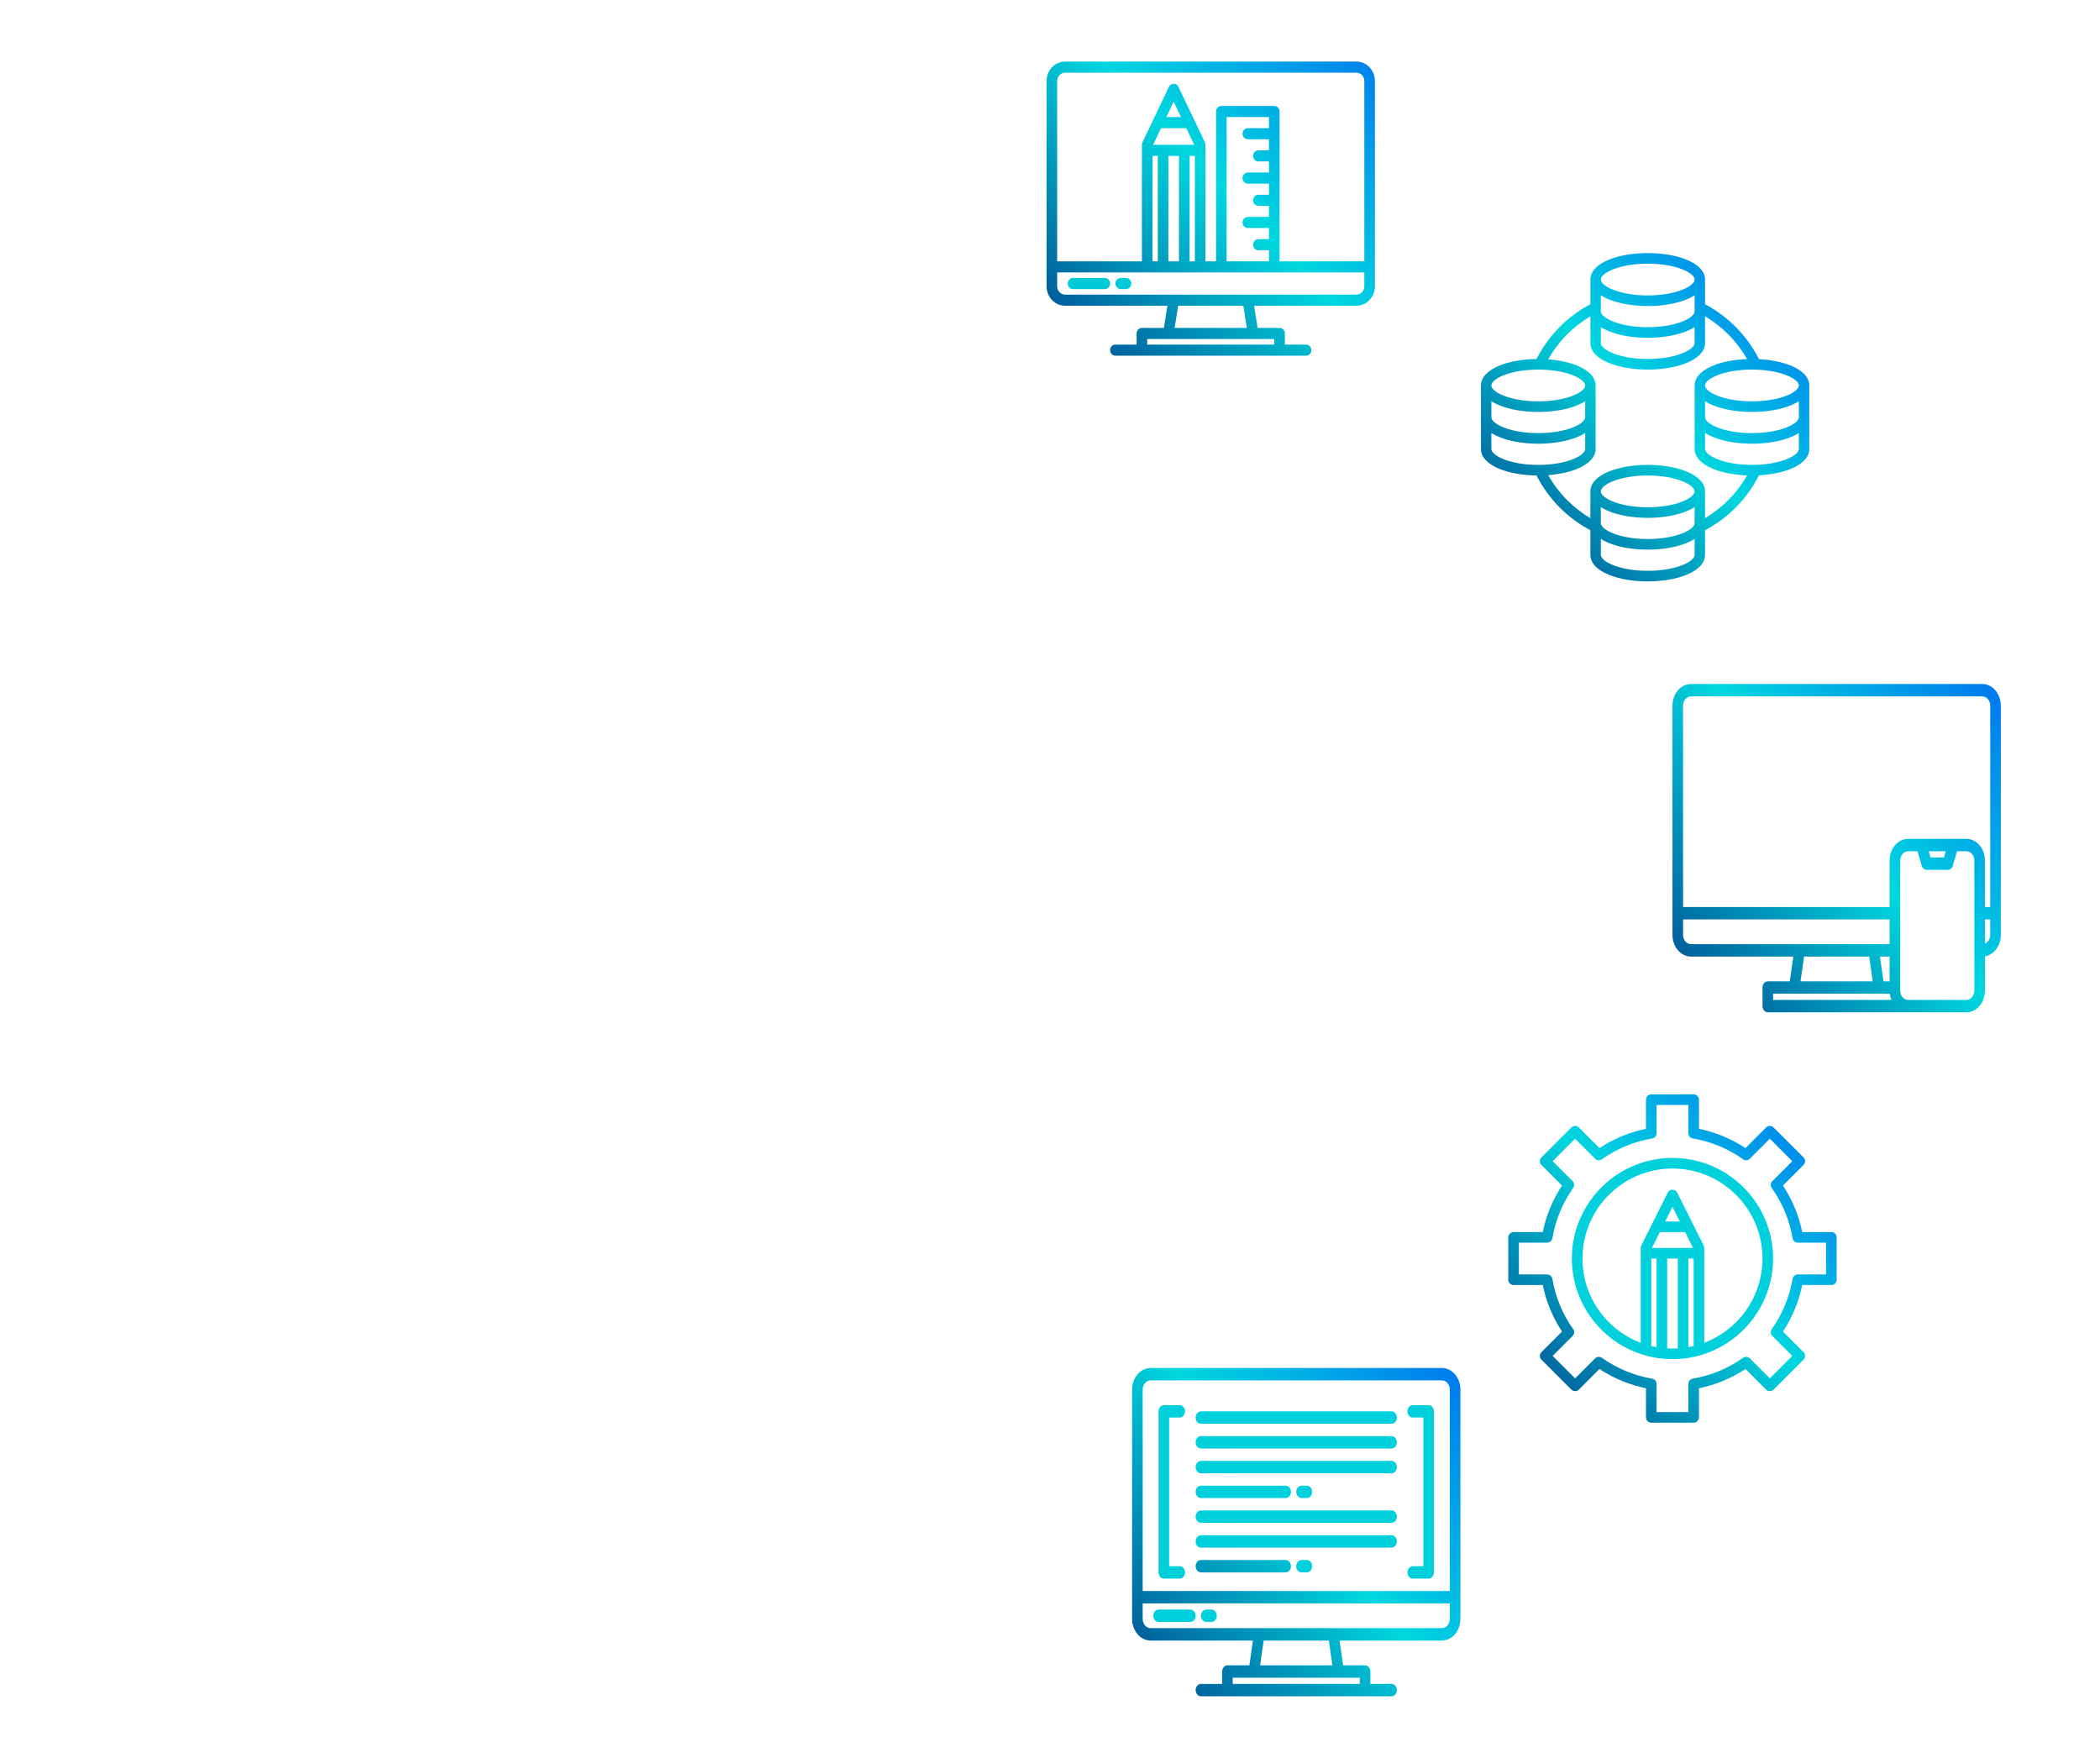 <svg width="614" height="508" viewBox="0 0 614 508" fill="none" xmlns="http://www.w3.org/2000/svg">
<path d="M396.581 18H311.419C309.983 18.002 308.605 18.601 307.589 19.665C306.573 20.73 306.002 22.174 306 23.679V83.717C306.002 85.223 306.573 86.666 307.589 87.731C308.605 88.796 309.983 89.395 311.419 89.396H341.334L340.301 95.887H333.871C333.46 95.887 333.066 96.058 332.776 96.362C332.486 96.666 332.323 97.079 332.323 97.509V100.755H326.129C325.718 100.755 325.325 100.926 325.034 101.23C324.744 101.534 324.581 101.947 324.581 102.377C324.581 102.808 324.744 103.22 325.034 103.525C325.325 103.829 325.718 104 326.129 104H381.871C382.282 104 382.675 103.829 382.966 103.525C383.256 103.22 383.419 102.808 383.419 102.377C383.419 101.947 383.256 101.534 382.966 101.23C382.675 100.926 382.282 100.755 381.871 100.755H375.677V97.509C375.677 97.079 375.514 96.666 375.224 96.362C374.934 96.058 374.54 95.887 374.129 95.887H367.699L366.666 89.396H396.581C398.017 89.395 399.395 88.796 400.411 87.731C401.427 86.666 401.998 85.223 402 83.717V23.679C401.998 22.174 401.427 20.73 400.411 19.665C399.395 18.601 398.017 18.002 396.581 18ZM372.581 99.132V100.755H335.419V99.132H372.581ZM343.44 95.887L344.474 89.396H363.526L364.56 95.887H343.44ZM398.903 83.717C398.903 84.362 398.658 84.981 398.222 85.438C397.787 85.894 397.196 86.15 396.581 86.151H311.419C310.804 86.15 310.213 85.894 309.778 85.438C309.342 84.981 309.097 84.362 309.097 83.717V79.66H398.903V83.717ZM346.85 37.472L349.173 42.34H337.15L339.472 37.472H346.85ZM341.021 34.226L343.161 29.742L345.302 34.226H341.021ZM349.355 45.585V76.415H347.806V45.585H349.355ZM341.599 45.585H344.71V76.415H341.613V45.788C341.612 45.72 341.608 45.652 341.599 45.585V45.585ZM338.53 45.585C338.521 45.652 338.517 45.72 338.516 45.788V76.415H336.968V45.585H338.53ZM364.839 40.717H371.032V43.962H367.935C367.525 43.962 367.131 44.133 366.841 44.438C366.55 44.742 366.387 45.155 366.387 45.585C366.387 46.015 366.55 46.428 366.841 46.732C367.131 47.037 367.525 47.208 367.935 47.208H371.032V50.453H364.839C364.428 50.453 364.034 50.624 363.744 50.928C363.453 51.232 363.29 51.645 363.29 52.075C363.29 52.506 363.453 52.919 363.744 53.223C364.034 53.527 364.428 53.698 364.839 53.698H371.032V56.943H367.935C367.525 56.943 367.131 57.114 366.841 57.419C366.55 57.723 366.387 58.136 366.387 58.566C366.387 58.996 366.55 59.409 366.841 59.713C367.131 60.018 367.525 60.189 367.935 60.189H371.032V63.434H364.839C364.428 63.434 364.034 63.605 363.744 63.909C363.453 64.213 363.29 64.626 363.29 65.057C363.29 65.487 363.453 65.9 363.744 66.204C364.034 66.508 364.428 66.679 364.839 66.679H371.032V69.924H367.935C367.525 69.924 367.131 70.096 366.841 70.4C366.55 70.704 366.387 71.117 366.387 71.547C366.387 71.978 366.55 72.39 366.841 72.695C367.131 72.999 367.525 73.17 367.935 73.17H371.032V76.415H358.645V34.226H371.032V37.472H364.839C364.428 37.472 364.034 37.643 363.744 37.947C363.453 38.251 363.29 38.664 363.29 39.094C363.29 39.525 363.453 39.937 363.744 40.242C364.034 40.546 364.428 40.717 364.839 40.717ZM398.903 76.415H374.129V32.604C374.129 32.173 373.966 31.761 373.676 31.456C373.385 31.152 372.991 30.981 372.581 30.981H357.097C356.686 30.981 356.292 31.152 356.002 31.456C355.712 31.761 355.548 32.173 355.548 32.604V76.415H352.452V42.34C352.451 42.088 352.396 41.839 352.289 41.614L344.547 25.387C344.418 25.118 344.22 24.891 343.976 24.733C343.731 24.574 343.449 24.491 343.161 24.491C342.874 24.491 342.592 24.574 342.347 24.733C342.102 24.891 341.904 25.118 341.775 25.387L334.034 41.614C333.927 41.839 333.871 42.088 333.871 42.34V76.415H309.097V23.679C309.097 23.034 309.342 22.415 309.778 21.959C310.213 21.502 310.804 21.246 311.419 21.245H396.581C397.196 21.246 397.787 21.502 398.222 21.959C398.658 22.415 398.903 23.034 398.903 23.679V76.415Z" fill="url(#paint0_linear)"/>
<path d="M323.032 81.283H313.742C313.331 81.283 312.937 81.454 312.647 81.758C312.357 82.063 312.194 82.475 312.194 82.906C312.194 83.336 312.357 83.749 312.647 84.053C312.937 84.358 313.331 84.528 313.742 84.528H323.032C323.443 84.528 323.837 84.358 324.127 84.053C324.418 83.749 324.581 83.336 324.581 82.906C324.581 82.475 324.418 82.063 324.127 81.758C323.837 81.454 323.443 81.283 323.032 81.283Z" fill="url(#paint1_linear)"/>
<path d="M329.226 81.283H327.677C327.267 81.283 326.873 81.454 326.583 81.758C326.292 82.063 326.129 82.475 326.129 82.906C326.129 83.336 326.292 83.749 326.583 84.053C326.873 84.358 327.267 84.528 327.677 84.528H329.226C329.636 84.528 330.03 84.358 330.321 84.053C330.611 83.749 330.774 83.336 330.774 82.906C330.774 82.475 330.611 82.063 330.321 81.758C330.03 81.454 329.636 81.283 329.226 81.283Z" fill="url(#paint2_linear)"/>
<path d="M579.581 200H494.419C492.983 200.002 491.605 200.67 490.589 201.859C489.573 203.047 489.002 204.659 489 206.34V273.358C489.002 275.039 489.573 276.651 490.589 277.839C491.605 279.028 492.983 279.696 494.419 279.698H524.334L523.301 286.943H516.871C516.46 286.943 516.066 287.134 515.776 287.474C515.486 287.814 515.323 288.274 515.323 288.755V294.189C515.323 294.669 515.486 295.13 515.776 295.469C516.066 295.809 516.46 296 516.871 296H557.129C557.219 295.999 557.308 295.99 557.396 295.971C557.563 295.989 557.733 296 557.903 296H574.935C576.372 295.998 577.75 295.33 578.766 294.141C579.782 292.953 580.353 291.341 580.355 289.66V279.632C581.644 279.413 582.822 278.658 583.675 277.506C584.528 276.354 584.998 274.882 585 273.358V206.34C584.998 204.659 584.427 203.047 583.411 201.859C582.395 200.67 581.017 200.002 579.581 200ZM494.419 276.075C493.804 276.075 493.213 275.788 492.778 275.279C492.342 274.77 492.097 274.079 492.097 273.358V268.83H552.484V276.075H494.419ZM552.484 279.698V286.943H550.699L549.666 279.698H552.484ZM547.56 286.943H526.44L527.474 279.698H546.526L547.56 286.943ZM518.419 292.377V290.566H552.54C552.617 291.194 552.775 291.805 553.008 292.377H518.419ZM577.258 289.66C577.258 290.381 577.013 291.072 576.577 291.581C576.142 292.09 575.551 292.377 574.935 292.377H557.903C557.287 292.377 556.697 292.09 556.261 291.581C555.826 291.072 555.581 290.381 555.581 289.66V251.623C555.581 250.902 555.826 250.212 556.261 249.702C556.697 249.193 557.287 248.906 557.903 248.906H560.657L561.854 253.101C561.956 253.462 562.154 253.775 562.417 253.998C562.681 254.22 562.998 254.34 563.323 254.34H569.516C569.841 254.34 570.158 254.22 570.422 253.998C570.685 253.775 570.882 253.462 570.985 253.101L572.181 248.906H574.935C575.551 248.906 576.142 249.193 576.577 249.702C577.013 250.212 577.258 250.902 577.258 251.623V289.66ZM563.923 248.906H568.916L568.399 250.717H564.439L563.923 248.906ZM581.903 273.358C581.902 273.92 581.753 274.467 581.476 274.925C581.199 275.383 580.807 275.729 580.355 275.917V268.83H581.903V273.358ZM581.903 265.208H580.355V251.623C580.353 249.942 579.782 248.33 578.766 247.142C577.75 245.953 576.372 245.285 574.935 245.283H557.903C556.466 245.285 555.089 245.953 554.073 247.142C553.057 248.33 552.485 249.942 552.484 251.623V265.208H492.097V206.34C492.097 205.619 492.342 204.928 492.778 204.419C493.213 203.91 493.804 203.623 494.419 203.623H579.581C580.196 203.623 580.787 203.91 581.222 204.419C581.658 204.928 581.903 205.619 581.903 206.34V265.208Z" fill="url(#paint3_linear)"/>
<path d="M523.579 106.894C521.023 105.854 517.785 105.208 514.301 105.024C510.805 98.141 505.292 92.53 498.524 88.967V81.742C498.524 79.412 496.598 77.347 493.103 75.926C490.048 74.683 486.021 74 481.762 74C477.503 74 473.476 74.683 470.421 75.926C466.926 77.347 465 79.412 465 81.742V88.967C458.248 92.52 452.746 98.112 449.251 104.974C445.181 105.026 441.352 105.701 438.421 106.894C434.926 108.314 433 110.379 433 112.71V131.29C433 133.621 434.926 135.686 438.421 137.106C441.352 138.299 445.181 138.974 449.251 139.026C452.746 145.888 458.248 151.48 465 155.033V162.258C465 164.588 466.926 166.654 470.421 168.074C473.476 169.317 477.503 170 481.762 170C486.021 170 490.048 169.317 493.103 168.074C496.598 166.654 498.524 164.588 498.524 162.258V155.033C505.292 151.47 510.805 145.859 514.301 138.976C517.785 138.792 521.023 138.146 523.579 137.106C527.074 135.686 529 133.621 529 131.29V112.71C529 110.379 527.074 108.314 523.579 106.894ZM481.762 77.097C490.133 77.097 495.476 79.847 495.476 81.742C495.476 83.637 490.133 86.387 481.762 86.387C473.39 86.387 468.048 83.637 468.048 81.742C468.048 79.847 473.39 77.097 481.762 77.097ZM468.048 86.344C468.8 86.823 469.594 87.23 470.421 87.558C473.474 88.801 477.503 89.484 481.762 89.484C486.021 89.484 490.05 88.801 493.103 87.558C493.93 87.23 494.724 86.823 495.476 86.344V91.032C495.476 92.927 490.133 95.677 481.762 95.677C473.39 95.677 468.048 92.927 468.048 91.032V86.344ZM468.048 95.635C468.8 96.114 469.594 96.52 470.421 96.848C473.474 98.091 477.503 98.774 481.762 98.774C486.021 98.774 490.05 98.091 493.103 96.848C493.93 96.52 494.724 96.114 495.476 95.635V100.323C495.476 102.217 490.133 104.968 481.762 104.968C473.39 104.968 468.048 102.217 468.048 100.323V95.635ZM449.762 108.065C458.133 108.065 463.476 110.815 463.476 112.71C463.476 114.605 458.133 117.355 449.762 117.355C441.39 117.355 436.048 114.605 436.048 112.71C436.048 110.815 441.39 108.065 449.762 108.065ZM436.048 117.312C436.8 117.791 437.594 118.198 438.421 118.526C441.474 119.768 445.503 120.452 449.762 120.452C454.021 120.452 458.05 119.768 461.103 118.526C461.93 118.198 462.724 117.791 463.476 117.312V122C463.476 123.895 458.133 126.645 449.762 126.645C441.39 126.645 436.048 123.895 436.048 122V117.312ZM436.048 131.29V126.603C436.8 127.082 437.594 127.488 438.421 127.816C441.474 129.059 445.503 129.742 449.762 129.742C454.021 129.742 458.05 129.059 461.103 127.816C461.93 127.488 462.724 127.082 463.476 126.603V131.29C463.476 133.185 458.133 135.935 449.762 135.935C441.39 135.935 436.048 133.185 436.048 131.29ZM495.476 162.258C495.476 164.153 490.133 166.903 481.762 166.903C473.39 166.903 468.048 164.153 468.048 162.258V157.57C468.8 158.049 469.594 158.456 470.421 158.784C473.474 160.026 477.503 160.71 481.762 160.71C486.021 160.71 490.05 160.026 493.103 158.784C493.93 158.456 494.724 158.049 495.476 157.57V162.258ZM495.476 152.968C495.476 154.863 490.133 157.613 481.762 157.613C473.39 157.613 468.048 154.863 468.048 152.968V148.28C468.8 148.759 469.594 149.165 470.421 149.494C473.474 150.736 477.503 151.419 481.762 151.419C486.021 151.419 490.05 150.736 493.103 149.494C493.93 149.165 494.724 148.759 495.476 148.28V152.968ZM481.762 148.323C473.39 148.323 468.048 145.572 468.048 143.677C468.048 141.783 473.39 139.032 481.762 139.032C490.133 139.032 495.476 141.783 495.476 143.677C495.476 145.572 490.133 148.323 481.762 148.323ZM498.524 151.505V143.677C498.524 141.347 496.598 139.282 493.103 137.861C490.048 136.619 486.021 135.935 481.762 135.935C477.503 135.935 473.476 136.619 470.421 137.861C466.926 139.282 465 141.347 465 143.677V151.505C459.873 148.483 455.619 144.143 452.665 138.922C455.829 138.686 458.754 138.063 461.103 137.106C464.598 135.686 466.524 133.621 466.524 131.29V112.71C466.524 110.379 464.598 108.314 461.103 106.894C458.754 105.937 455.829 105.314 452.665 105.076C455.62 99.856 459.874 95.517 465 92.496V100.323C465 102.653 466.926 104.718 470.421 106.139C473.476 107.381 477.503 108.065 481.762 108.065C486.021 108.065 490.048 107.381 493.103 106.139C496.598 104.718 498.524 102.653 498.524 100.323V92.496C503.623 95.501 507.86 99.811 510.813 104.995C507.088 105.13 503.608 105.79 500.897 106.894C497.402 108.314 495.476 110.379 495.476 112.71V131.29C495.476 133.621 497.402 135.686 500.897 137.106C503.608 138.21 507.088 138.87 510.813 139.005C507.86 144.189 503.623 148.499 498.524 151.505ZM525.952 131.29C525.952 133.185 520.61 135.935 512.238 135.935C503.867 135.935 498.524 133.185 498.524 131.29V126.603C499.276 127.082 500.07 127.488 500.897 127.816C503.95 129.059 507.979 129.742 512.238 129.742C516.497 129.742 520.526 129.059 523.579 127.816C524.406 127.488 525.2 127.082 525.952 126.603V131.29ZM525.952 122C525.952 123.895 520.61 126.645 512.238 126.645C503.867 126.645 498.524 123.895 498.524 122V117.312C499.276 117.791 500.07 118.198 500.897 118.526C503.95 119.768 507.979 120.452 512.238 120.452C516.497 120.452 520.526 119.768 523.579 118.526C524.406 118.198 525.2 117.791 525.952 117.312V122ZM512.238 117.355C503.867 117.355 498.524 114.605 498.524 112.71C498.524 110.815 503.867 108.065 512.238 108.065C520.61 108.065 525.952 110.815 525.952 112.71C525.952 114.605 520.61 117.355 512.238 117.355Z" fill="url(#paint4_linear)"/>
<path d="M535.452 360.258H526.932C525.938 355.405 524.025 350.787 521.295 346.654L527.321 340.628C527.611 340.338 527.774 339.944 527.774 339.533C527.774 339.122 527.611 338.728 527.321 338.437L518.561 329.679C518.27 329.389 517.877 329.226 517.466 329.226C517.056 329.226 516.662 329.389 516.372 329.679L510.346 335.705C506.213 332.975 501.595 331.062 496.742 330.068V321.548C496.742 321.138 496.579 320.744 496.288 320.454C495.998 320.163 495.604 320 495.194 320H482.806C482.396 320 482.002 320.163 481.712 320.454C481.421 320.744 481.258 321.138 481.258 321.548V330.068C476.405 331.062 471.787 332.975 467.654 335.705L461.628 329.679C461.338 329.389 460.944 329.226 460.534 329.226C460.123 329.226 459.73 329.389 459.439 329.679L450.679 338.437C450.389 338.728 450.226 339.122 450.226 339.533C450.226 339.944 450.389 340.338 450.679 340.628L456.705 346.654C453.975 350.787 452.062 355.405 451.068 360.258H442.548C442.138 360.258 441.744 360.421 441.454 360.712C441.163 361.002 441 361.396 441 361.806V374.194C441 374.604 441.163 374.998 441.454 375.288C441.744 375.579 442.138 375.742 442.548 375.742H451.068C452.062 380.595 453.975 385.213 456.705 389.346L450.679 395.372C450.389 395.662 450.226 396.056 450.226 396.467C450.226 396.878 450.389 397.272 450.679 397.563L459.439 406.321C459.73 406.611 460.123 406.774 460.534 406.774C460.944 406.774 461.338 406.611 461.628 406.321L467.654 400.295C471.787 403.025 476.405 404.938 481.258 405.932V414.452C481.258 414.862 481.421 415.256 481.712 415.546C482.002 415.837 482.396 416 482.806 416H495.194C495.604 416 495.998 415.837 496.288 415.546C496.579 415.256 496.742 414.862 496.742 414.452V405.932C501.595 404.938 506.213 403.025 510.346 400.295L516.372 406.321C516.662 406.611 517.056 406.774 517.466 406.774C517.877 406.774 518.27 406.611 518.561 406.321L527.321 397.563C527.611 397.272 527.774 396.878 527.774 396.467C527.774 396.056 527.611 395.662 527.321 395.372L521.295 389.346C524.025 385.213 525.938 380.595 526.932 375.742H535.452C535.862 375.742 536.256 375.579 536.546 375.288C536.837 374.998 537 374.604 537 374.194V361.806C537 361.396 536.837 361.002 536.546 360.712C536.256 360.421 535.862 360.258 535.452 360.258ZM533.903 372.645H525.645C525.278 372.645 524.924 372.775 524.644 373.012C524.364 373.249 524.178 373.577 524.117 373.938C523.221 379.233 521.14 384.256 518.03 388.634C517.817 388.932 517.717 389.296 517.748 389.662C517.778 390.027 517.937 390.369 518.197 390.628L524.036 396.467L517.467 403.036L511.626 397.197C511.367 396.937 511.025 396.778 510.661 396.748C510.296 396.717 509.932 396.817 509.634 397.03C505.256 400.14 500.233 402.221 494.938 403.117C494.577 403.178 494.249 403.364 494.012 403.644C493.775 403.924 493.645 404.278 493.645 404.645V412.903H484.355V404.645C484.355 404.278 484.225 403.924 483.988 403.644C483.751 403.364 483.423 403.178 483.062 403.117C477.767 402.221 472.744 400.14 468.366 397.03C468.068 396.818 467.704 396.718 467.339 396.748C466.975 396.779 466.633 396.938 466.374 397.197L460.533 403.036L453.964 396.467L459.803 390.628C460.063 390.369 460.222 390.027 460.252 389.662C460.283 389.296 460.183 388.932 459.97 388.634C456.86 384.256 454.779 379.233 453.883 373.938C453.822 373.577 453.636 373.249 453.356 373.012C453.076 372.775 452.722 372.645 452.355 372.645H444.097V363.355H452.355C452.722 363.355 453.076 363.225 453.356 362.988C453.636 362.751 453.822 362.423 453.883 362.062C454.779 356.767 456.86 351.744 459.97 347.366C460.183 347.068 460.283 346.704 460.252 346.338C460.222 345.973 460.063 345.631 459.803 345.372L453.964 339.533L460.533 332.964L466.374 338.803C466.633 339.063 466.975 339.222 467.339 339.252C467.704 339.283 468.068 339.183 468.366 338.97C472.744 335.86 477.767 333.779 483.062 332.883C483.423 332.822 483.751 332.636 483.988 332.356C484.225 332.076 484.355 331.722 484.355 331.355V323.097H493.645V331.355C493.645 331.722 493.775 332.076 494.012 332.356C494.249 332.636 494.577 332.822 494.938 332.883C500.233 333.779 505.256 335.86 509.634 338.97C509.932 339.183 510.296 339.283 510.661 339.252C511.025 339.222 511.367 339.063 511.626 338.803L517.467 332.964L524.036 339.533L518.197 345.372C517.937 345.631 517.778 345.973 517.748 346.338C517.717 346.704 517.817 347.068 518.03 347.366C521.14 351.744 523.221 356.767 524.117 362.062C524.178 362.423 524.364 362.751 524.644 362.988C524.924 363.225 525.278 363.355 525.645 363.355H533.903V372.645Z" fill="url(#paint5_linear)"/>
<path d="M489 338.581C472.778 338.581 459.581 351.778 459.581 368C459.581 384.222 472.778 397.419 489 397.419C505.222 397.419 518.419 384.222 518.419 368C518.419 351.778 505.222 338.581 489 338.581ZM495.194 393.585C494.683 393.708 494.168 393.819 493.645 393.912V368H495.194V393.585ZM485.312 360.258H492.688L495.011 364.903H482.989L485.312 360.258ZM486.86 357.161L489 352.882L491.14 357.161H486.86ZM482.806 368H484.368C484.36 368.064 484.355 368.129 484.355 368.193V393.912C483.832 393.819 483.317 393.708 482.806 393.585V368ZM487.452 394.276V368.193C487.451 368.129 487.447 368.064 487.438 368H490.548V394.276C490.036 394.306 489.52 394.323 489 394.323C488.48 394.323 487.964 394.306 487.452 394.276V394.276ZM498.29 392.628V364.903C498.29 364.663 498.234 364.426 498.127 364.211L490.385 348.727C490.256 348.47 490.059 348.253 489.814 348.102C489.569 347.951 489.288 347.871 489 347.871C488.713 347.871 488.431 347.951 488.186 348.102C487.941 348.253 487.744 348.47 487.615 348.727L479.873 364.211C479.766 364.426 479.71 364.663 479.71 364.903V392.628C474.708 390.735 470.4 387.365 467.358 382.966C464.316 378.568 462.684 373.348 462.677 368C462.677 353.486 474.486 341.677 489 341.677C503.514 341.677 515.323 353.486 515.323 368C515.316 373.348 513.684 378.568 510.642 382.966C507.6 387.365 503.292 390.735 498.29 392.628V392.628Z" fill="url(#paint6_linear)"/>
<path d="M421.581 400H336.419C334.983 400.002 333.605 400.67 332.589 401.859C331.573 403.047 331.002 404.659 331 406.34V473.358C331.002 475.039 331.573 476.651 332.589 477.839C333.605 479.028 334.983 479.696 336.419 479.698H366.334L365.301 486.943H358.871C358.46 486.943 358.066 487.134 357.776 487.474C357.486 487.814 357.323 488.274 357.323 488.755V492.377H351.129C350.718 492.377 350.325 492.568 350.034 492.908C349.744 493.248 349.581 493.708 349.581 494.189C349.581 494.669 349.744 495.13 350.034 495.469C350.325 495.809 350.718 496 351.129 496H406.871C407.282 496 407.675 495.809 407.966 495.469C408.256 495.13 408.419 494.669 408.419 494.189C408.419 493.708 408.256 493.248 407.966 492.908C407.675 492.568 407.282 492.377 406.871 492.377H400.677V488.755C400.677 488.274 400.514 487.814 400.224 487.474C399.934 487.134 399.54 486.943 399.129 486.943H392.699L391.666 479.698H421.581C423.017 479.696 424.395 479.028 425.411 477.839C426.427 476.651 426.998 475.039 427 473.358V406.34C426.998 404.659 426.427 403.047 425.411 401.859C424.395 400.67 423.017 400.002 421.581 400ZM397.581 490.566V492.377H360.419V490.566H397.581ZM368.44 486.943L369.474 479.698H388.526L389.56 486.943H368.44ZM423.903 473.358C423.903 474.079 423.658 474.77 423.222 475.279C422.787 475.788 422.196 476.075 421.581 476.075H336.419C335.804 476.075 335.213 475.788 334.778 475.279C334.342 474.77 334.097 474.079 334.097 473.358V468.83H423.903V473.358ZM423.903 465.208H334.097V406.34C334.097 405.619 334.342 404.928 334.778 404.419C335.213 403.91 335.804 403.623 336.419 403.623H421.581C422.196 403.623 422.787 403.91 423.222 404.419C423.658 404.928 423.903 405.619 423.903 406.34V465.208Z" fill="url(#paint7_linear)"/>
<path d="M348.032 470.642H338.742C338.331 470.642 337.937 470.832 337.647 471.172C337.357 471.512 337.194 471.973 337.194 472.453C337.194 472.933 337.357 473.394 337.647 473.734C337.937 474.073 338.331 474.264 338.742 474.264H348.032C348.443 474.264 348.837 474.073 349.127 473.734C349.418 473.394 349.581 472.933 349.581 472.453C349.581 471.973 349.418 471.512 349.127 471.172C348.837 470.832 348.443 470.642 348.032 470.642Z" fill="url(#paint8_linear)"/>
<path d="M354.226 470.642H352.677C352.267 470.642 351.873 470.832 351.583 471.172C351.292 471.512 351.129 471.973 351.129 472.453C351.129 472.933 351.292 473.394 351.583 473.734C351.873 474.073 352.267 474.264 352.677 474.264H354.226C354.636 474.264 355.03 474.073 355.321 473.734C355.611 473.394 355.774 472.933 355.774 472.453C355.774 471.973 355.611 471.512 355.321 471.172C355.03 470.832 354.636 470.642 354.226 470.642Z" fill="url(#paint9_linear)"/>
<path d="M413.065 457.963C412.654 457.963 412.26 458.153 411.97 458.493C411.679 458.833 411.516 459.293 411.516 459.774C411.516 460.254 411.679 460.715 411.97 461.055C412.26 461.394 412.654 461.585 413.065 461.585H417.71C418.12 461.585 418.514 461.394 418.805 461.055C419.095 460.715 419.258 460.254 419.258 459.774V412.679C419.258 412.199 419.095 411.738 418.805 411.399C418.514 411.059 418.12 410.868 417.71 410.868H413.065C412.654 410.868 412.26 411.059 411.97 411.399C411.679 411.738 411.516 412.199 411.516 412.679C411.516 413.16 411.679 413.621 411.97 413.96C412.26 414.3 412.654 414.491 413.065 414.491H416.161V457.963H413.065Z" fill="url(#paint10_linear)"/>
<path d="M340.29 461.585H344.935C345.346 461.585 345.74 461.394 346.03 461.055C346.321 460.715 346.484 460.254 346.484 459.774C346.484 459.293 346.321 458.833 346.03 458.493C345.74 458.153 345.346 457.963 344.935 457.963H341.839V414.491H344.935C345.346 414.491 345.74 414.3 346.03 413.96C346.321 413.621 346.484 413.16 346.484 412.679C346.484 412.199 346.321 411.738 346.03 411.399C345.74 411.059 345.346 410.868 344.935 410.868H340.29C339.88 410.868 339.486 411.059 339.195 411.399C338.905 411.738 338.742 412.199 338.742 412.679V459.774C338.742 460.254 338.905 460.715 339.195 461.055C339.486 461.394 339.88 461.585 340.29 461.585Z" fill="url(#paint11_linear)"/>
<path d="M351.129 416.302H406.871C407.282 416.302 407.675 416.111 407.966 415.771C408.256 415.432 408.419 414.971 408.419 414.491C408.419 414.01 408.256 413.549 407.966 413.21C407.675 412.87 407.282 412.679 406.871 412.679H351.129C350.718 412.679 350.325 412.87 350.034 413.21C349.744 413.549 349.581 414.01 349.581 414.491C349.581 414.971 349.744 415.432 350.034 415.771C350.325 416.111 350.718 416.302 351.129 416.302V416.302Z" fill="url(#paint12_linear)"/>
<path d="M351.129 423.547H406.871C407.282 423.547 407.675 423.356 407.966 423.016C408.256 422.677 408.419 422.216 408.419 421.736C408.419 421.255 408.256 420.795 407.966 420.455C407.675 420.115 407.282 419.924 406.871 419.924H351.129C350.718 419.924 350.325 420.115 350.034 420.455C349.744 420.795 349.581 421.255 349.581 421.736C349.581 422.216 349.744 422.677 350.034 423.016C350.325 423.356 350.718 423.547 351.129 423.547V423.547Z" fill="url(#paint13_linear)"/>
<path d="M351.129 430.793H406.871C407.282 430.793 407.675 430.602 407.966 430.262C408.256 429.922 408.419 429.462 408.419 428.981C408.419 428.501 408.256 428.04 407.966 427.7C407.675 427.361 407.282 427.17 406.871 427.17H351.129C350.718 427.17 350.325 427.361 350.034 427.7C349.744 428.04 349.581 428.501 349.581 428.981C349.581 429.462 349.744 429.922 350.034 430.262C350.325 430.602 350.718 430.793 351.129 430.793V430.793Z" fill="url(#paint14_linear)"/>
<path d="M351.129 438.038H375.903C376.314 438.038 376.708 437.847 376.998 437.507C377.288 437.167 377.452 436.707 377.452 436.226C377.452 435.746 377.288 435.285 376.998 434.946C376.708 434.606 376.314 434.415 375.903 434.415H351.129C350.718 434.415 350.325 434.606 350.034 434.946C349.744 435.285 349.581 435.746 349.581 436.226C349.581 436.707 349.744 437.167 350.034 437.507C350.325 437.847 350.718 438.038 351.129 438.038V438.038Z" fill="url(#paint15_linear)"/>
<path d="M380.548 434.415C380.138 434.415 379.744 434.606 379.454 434.946C379.163 435.285 379 435.746 379 436.226C379 436.707 379.163 437.167 379.454 437.507C379.744 437.847 380.138 438.038 380.548 438.038H382.097C382.507 438.038 382.901 437.847 383.192 437.507C383.482 437.167 383.645 436.707 383.645 436.226C383.645 435.746 383.482 435.285 383.192 434.946C382.901 434.606 382.507 434.415 382.097 434.415H380.548Z" fill="url(#paint16_linear)"/>
<path d="M351.129 445.283H406.871C407.282 445.283 407.675 445.092 407.966 444.752C408.256 444.413 408.419 443.952 408.419 443.471C408.419 442.991 408.256 442.53 407.966 442.191C407.675 441.851 407.282 441.66 406.871 441.66H351.129C350.718 441.66 350.325 441.851 350.034 442.191C349.744 442.53 349.581 442.991 349.581 443.471C349.581 443.952 349.744 444.413 350.034 444.752C350.325 445.092 350.718 445.283 351.129 445.283V445.283Z" fill="url(#paint17_linear)"/>
<path d="M351.129 452.528H406.871C407.282 452.528 407.675 452.338 407.966 451.998C408.256 451.658 408.419 451.197 408.419 450.717C408.419 450.237 408.256 449.776 407.966 449.436C407.675 449.097 407.282 448.906 406.871 448.906H351.129C350.718 448.906 350.325 449.097 350.034 449.436C349.744 449.776 349.581 450.237 349.581 450.717C349.581 451.197 349.744 451.658 350.034 451.998C350.325 452.338 350.718 452.528 351.129 452.528V452.528Z" fill="url(#paint18_linear)"/>
<path d="M351.129 459.774H375.903C376.314 459.774 376.708 459.583 376.998 459.243C377.288 458.903 377.452 458.443 377.452 457.962C377.452 457.482 377.288 457.021 376.998 456.681C376.708 456.342 376.314 456.151 375.903 456.151H351.129C350.718 456.151 350.325 456.342 350.034 456.681C349.744 457.021 349.581 457.482 349.581 457.962C349.581 458.443 349.744 458.903 350.034 459.243C350.325 459.583 350.718 459.774 351.129 459.774V459.774Z" fill="url(#paint19_linear)"/>
<path d="M382.097 456.151H380.548C380.138 456.151 379.744 456.342 379.454 456.681C379.163 457.021 379 457.482 379 457.962C379 458.443 379.163 458.903 379.454 459.243C379.744 459.583 380.138 459.774 380.548 459.774H382.097C382.507 459.774 382.901 459.583 383.192 459.243C383.482 458.903 383.645 458.443 383.645 457.962C383.645 457.482 383.482 457.021 383.192 456.681C382.901 456.342 382.507 456.151 382.097 456.151Z" fill="url(#paint20_linear)"/>
<defs>
<linearGradient id="paint0_linear" x1="303.703" y1="106.407" x2="408.031" y2="6.853" gradientUnits="userSpaceOnUse">
<stop stop-color="#003F8A"/>
<stop offset="0.518" stop-color="#00D7DF"/>
<stop offset="1" stop-color="#006DF0"/>
</linearGradient>
<linearGradient id="paint1_linear" x1="16.551" y1="1586.66" x2="835.919" y2="-1540.83" gradientUnits="userSpaceOnUse">
<stop stop-color="#003F8A"/>
<stop offset="0.518" stop-color="#00D7DF"/>
<stop offset="1" stop-color="#006DF0"/>
</linearGradient>
<linearGradient id="paint2_linear" x1="336.037" y1="1671.04" x2="1905.13" y2="-574.894" gradientUnits="userSpaceOnUse">
<stop stop-color="#003F8A"/>
<stop offset="0.518" stop-color="#00D7DF"/>
<stop offset="1" stop-color="#006DF0"/>
</linearGradient>
<linearGradient id="paint3_linear" x1="489.249" y1="301.143" x2="599.295" y2="207.071" gradientUnits="userSpaceOnUse">
<stop stop-color="#003F8A"/>
<stop offset="0.518" stop-color="#00D7DF"/>
<stop offset="1" stop-color="#006DF0"/>
</linearGradient>
<linearGradient id="paint4_linear" x1="435.04" y1="168.701" x2="528.681" y2="76.547" gradientUnits="userSpaceOnUse">
<stop stop-color="#003F8A"/>
<stop offset="0.518" stop-color="#00D7DF"/>
<stop offset="1" stop-color="#006DF0"/>
</linearGradient>
<linearGradient id="paint5_linear" x1="441.226" y1="415.774" x2="537.255" y2="319.745" gradientUnits="userSpaceOnUse">
<stop stop-color="#003F8A"/>
<stop offset="0.518" stop-color="#00D7DF"/>
<stop offset="1" stop-color="#006DF0"/>
</linearGradient>
<linearGradient id="paint6_linear" x1="998.897" y1="29924.7" x2="30191.7" y2="731.917" gradientUnits="userSpaceOnUse">
<stop stop-color="#003F8A"/>
<stop offset="0.518" stop-color="#00D7DF"/>
<stop offset="1" stop-color="#006DF0"/>
</linearGradient>
<linearGradient id="paint7_linear" x1="328.097" y1="499.396" x2="440.104" y2="403.648" gradientUnits="userSpaceOnUse">
<stop stop-color="#003F8A"/>
<stop offset="0.518" stop-color="#00D7DF"/>
<stop offset="1" stop-color="#006DF0"/>
</linearGradient>
<linearGradient id="paint8_linear" x1="2.779" y1="2162.4" x2="980.303" y2="-1180.1" gradientUnits="userSpaceOnUse">
<stop stop-color="#003F8A"/>
<stop offset="0.518" stop-color="#00D7DF"/>
<stop offset="1" stop-color="#006DF0"/>
</linearGradient>
<linearGradient id="paint9_linear" x1="346.498" y1="2256.59" x2="2106.03" y2="0.424" gradientUnits="userSpaceOnUse">
<stop stop-color="#003F8A"/>
<stop offset="0.518" stop-color="#00D7DF"/>
<stop offset="1" stop-color="#006DF0"/>
</linearGradient>
<linearGradient id="paint10_linear" x1="1023.15" y1="29471.5" x2="8600.78" y2="28314.8" gradientUnits="userSpaceOnUse">
<stop stop-color="#003F8A"/>
<stop offset="0.518" stop-color="#00D7DF"/>
<stop offset="1" stop-color="#006DF0"/>
</linearGradient>
<linearGradient id="paint11_linear" x1="-505.106" y1="19936.8" x2="7072.52" y2="18780" gradientUnits="userSpaceOnUse">
<stop stop-color="#003F8A"/>
<stop offset="0.518" stop-color="#00D7DF"/>
<stop offset="1" stop-color="#006DF0"/>
</linearGradient>
<linearGradient id="paint12_linear" x1="-3357.08" y1="1974.03" x2="-3134.53" y2="-1640.65" gradientUnits="userSpaceOnUse">
<stop stop-color="#003F8A"/>
<stop offset="0.518" stop-color="#00D7DF"/>
<stop offset="1" stop-color="#006DF0"/>
</linearGradient>
<linearGradient id="paint13_linear" x1="-2415.66" y1="2039.23" x2="-2193.11" y2="-1575.44" gradientUnits="userSpaceOnUse">
<stop stop-color="#003F8A"/>
<stop offset="0.518" stop-color="#00D7DF"/>
<stop offset="1" stop-color="#006DF0"/>
</linearGradient>
<linearGradient id="paint14_linear" x1="-1474.24" y1="2104.44" x2="-1251.69" y2="-1510.24" gradientUnits="userSpaceOnUse">
<stop stop-color="#003F8A"/>
<stop offset="0.518" stop-color="#00D7DF"/>
<stop offset="1" stop-color="#006DF0"/>
</linearGradient>
<linearGradient id="paint15_linear" x1="-1183.24" y1="2024.74" x2="-719.461" y2="-1543.35" gradientUnits="userSpaceOnUse">
<stop stop-color="#003F8A"/>
<stop offset="0.518" stop-color="#00D7DF"/>
<stop offset="1" stop-color="#006DF0"/>
</linearGradient>
<linearGradient id="paint16_linear" x1="337.207" y1="2191.39" x2="2096.74" y2="-64.784" gradientUnits="userSpaceOnUse">
<stop stop-color="#003F8A"/>
<stop offset="0.518" stop-color="#00D7DF"/>
<stop offset="1" stop-color="#006DF0"/>
</linearGradient>
<linearGradient id="paint17_linear" x1="408.596" y1="2234.86" x2="631.148" y2="-1379.82" gradientUnits="userSpaceOnUse">
<stop stop-color="#003F8A"/>
<stop offset="0.518" stop-color="#00D7DF"/>
<stop offset="1" stop-color="#006DF0"/>
</linearGradient>
<linearGradient id="paint18_linear" x1="1350.01" y1="2300.06" x2="1572.57" y2="-1314.61" gradientUnits="userSpaceOnUse">
<stop stop-color="#003F8A"/>
<stop offset="0.518" stop-color="#00D7DF"/>
<stop offset="1" stop-color="#006DF0"/>
</linearGradient>
<linearGradient id="paint19_linear" x1="328.097" y1="499.395" x2="440.104" y2="403.648" gradientUnits="userSpaceOnUse">
<stop stop-color="#003F8A"/>
<stop offset="0.518" stop-color="#00D7DF"/>
<stop offset="1" stop-color="#006DF0"/>
</linearGradient>
<linearGradient id="paint20_linear" x1="560.175" y1="2387.01" x2="2319.7" y2="130.839" gradientUnits="userSpaceOnUse">
<stop stop-color="#003F8A"/>
<stop offset="0.518" stop-color="#00D7DF"/>
<stop offset="1" stop-color="#006DF0"/>
</linearGradient>
</defs>
</svg>
